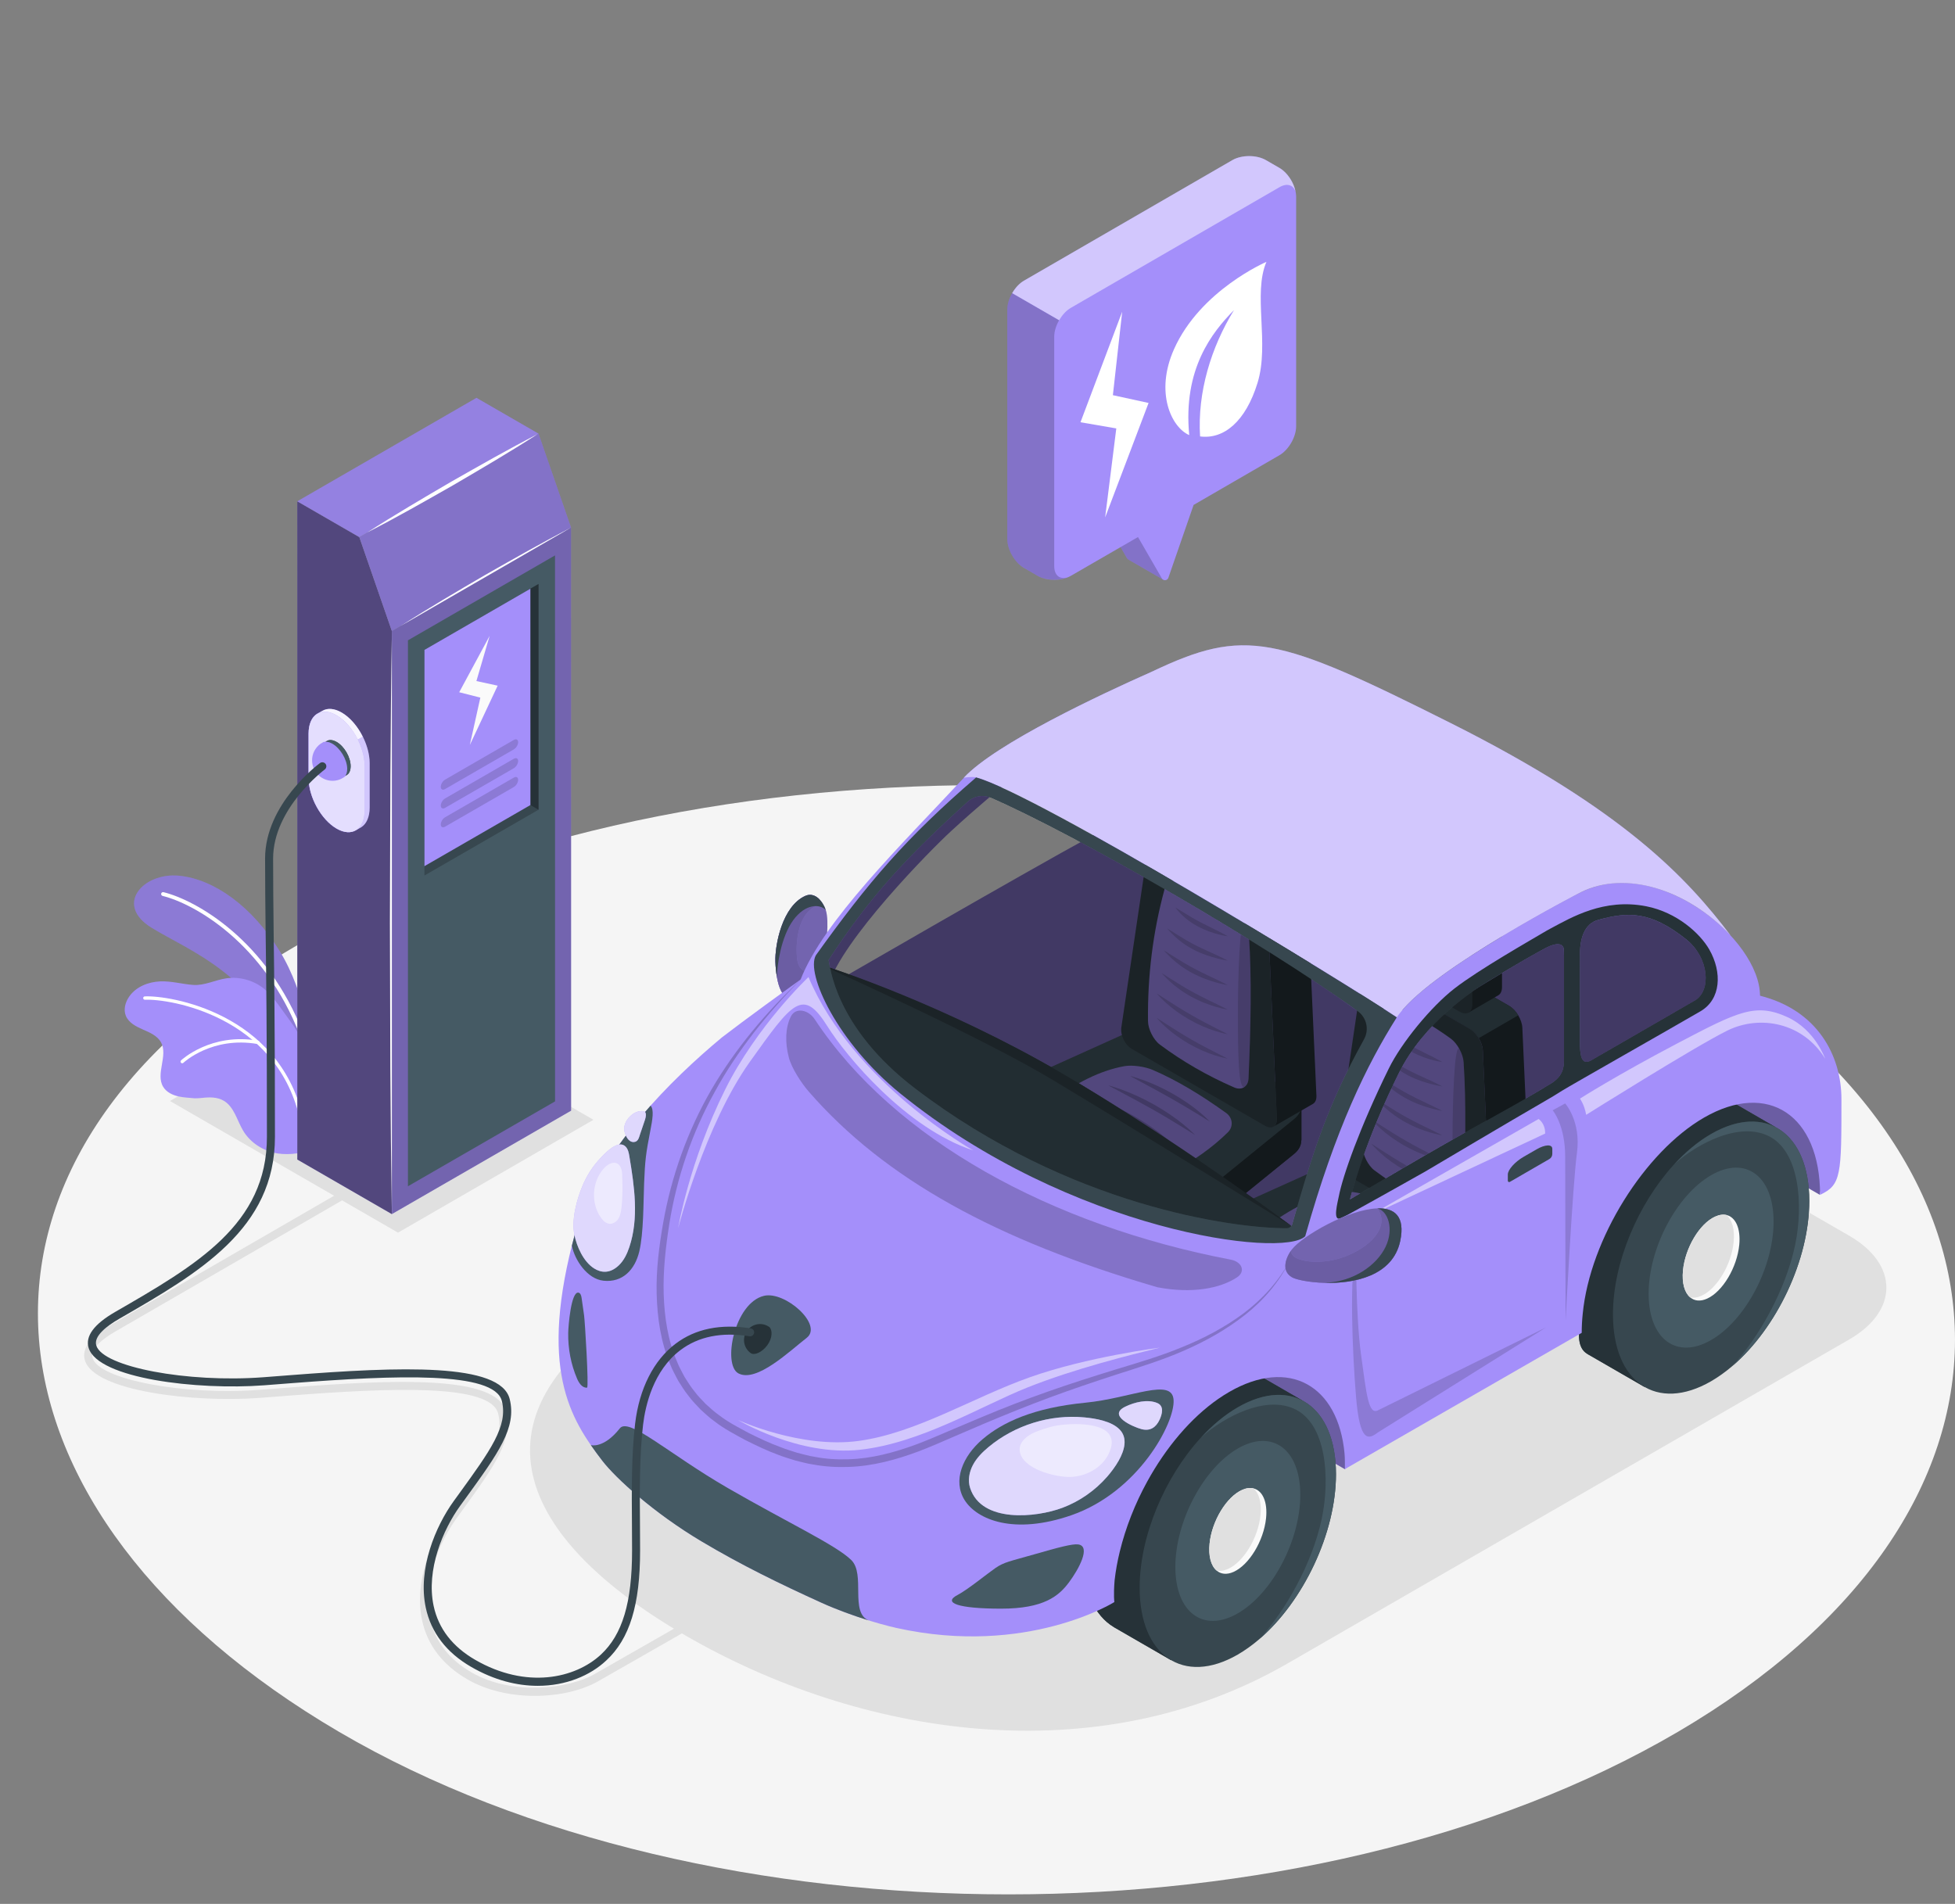 <svg width="192" height="187" viewBox="0 0 192 187" fill="none" xmlns="http://www.w3.org/2000/svg">
<rect x="0" y="0" width="192" height="187" fill="#808080" stroke="none"/>
<path d="M164.772 93.067C201.074 114.341 201.074 148.831 164.772 170.108C128.47 191.382 69.615 191.382 33.313 170.108C-2.989 148.835 -7.502 114.341 28.8 93.067C65.102 71.793 128.47 71.793 164.772 93.067Z" fill="#F5F5F5"/>
<path d="M52.509 166.566C50.244 166.566 47.877 166.082 45.912 164.948C43.478 163.542 41.974 161.584 41.45 159.131C40.639 155.331 42.419 151.125 44.191 148.675L44.695 147.978C47.814 143.674 49.535 141.299 48.925 138.842C48.196 135.896 38.497 136.294 28.309 137.081C27.43 137.148 26.513 137.219 25.56 137.294C18.995 137.79 9.272 136.632 8.342 133.628C7.988 132.482 8.862 131.292 10.934 130.095C18.932 125.476 33.33 117.143 33.33 117.143L33.724 117.824C33.724 117.824 19.326 126.157 11.328 130.776C10.15 131.458 8.807 132.462 9.095 133.395C9.744 135.498 18.026 137.07 25.501 136.506C26.454 136.436 27.372 136.365 28.25 136.294C38.883 135.471 48.799 135.057 49.693 138.649C50.39 141.465 48.594 143.942 45.337 148.435L44.833 149.132C43.156 151.448 41.47 155.413 42.226 158.962C42.703 161.191 44.077 162.971 46.31 164.262C50.327 166.582 55.876 165.861 58.341 164.451C61.877 162.427 76.031 154.346 76.031 154.346L76.421 155.031C76.421 155.031 62.267 163.112 58.731 165.137C57.179 166.027 54.903 166.566 52.509 166.566Z" fill="#E0E0E0"/>
<path d="M39.087 121.069L16.691 108.137L35.886 97.055L58.282 109.984L39.087 121.069Z" fill="#E0E0E0"/>
<path d="M126.459 163.378L181.628 131.55C186.472 128.754 186.472 124.178 181.628 121.382L155.333 106.2C140.325 97.536 115.77 97.536 100.766 106.2L64.177 127.301C45.341 138.174 50.075 150.646 67.272 160.609C84.47 170.569 107.622 174.251 126.459 163.378Z" fill="#E0E0E0"/>
<path d="M30.645 103.18C30.645 103.18 30.105 97.679 27.443 93.371C24.777 89.066 21.063 86.345 17.566 86.01C14.069 85.679 11.186 88.858 14.9 91.13C18.613 93.402 25.238 95.765 28.171 104.094L30.645 103.18Z" fill="#A48FFA"/>
<g opacity="0.15">
<path d="M30.645 103.18C30.645 103.18 30.105 97.679 27.443 93.371C24.777 89.066 21.063 86.345 17.566 86.01C14.069 85.679 11.186 88.858 14.9 91.13C18.613 93.402 25.238 95.765 28.171 104.094L30.645 103.18Z" fill="black"/>
</g>
<path d="M29.64 101.743C29.652 101.739 29.664 101.739 29.676 101.731C29.774 101.695 29.822 101.585 29.782 101.49C26.23 92.326 19.252 88.416 16.058 87.628C15.959 87.605 15.857 87.664 15.829 87.766C15.806 87.868 15.865 87.967 15.967 87.995C19.094 88.766 25.935 92.61 29.432 101.632C29.467 101.711 29.554 101.758 29.64 101.743Z" fill="white"/>
<path d="M12.362 99.778C12.641 100.459 13.37 100.829 14.047 101.124C14.721 101.416 15.461 101.735 15.816 102.381C16.528 103.688 15.256 105.468 16.024 106.744C16.347 107.28 16.965 107.571 17.576 107.697C18.084 107.807 18.604 107.819 19.12 107.874C19.368 107.874 19.616 107.863 19.856 107.835C20.569 107.752 21.341 107.737 21.983 108.119C22.991 108.721 23.27 110.021 23.869 111.037C24.582 112.25 25.881 113.065 27.26 113.289C28.418 113.474 30.162 113.258 30.477 112.754C30.713 112.368 30.068 111.175 30.064 110.722C30.056 109.56 29.942 108.402 29.717 107.264C29.607 106.709 29.52 106.26 29.536 105.693C29.556 105.098 29.571 104.507 29.583 103.913C29.595 103.271 29.761 102.771 29.544 102.117C29.339 101.495 28.961 100.935 28.587 100.404C28.213 99.876 27.835 99.356 27.453 98.836C27 98.226 26.535 97.612 25.948 97.127C24.928 96.288 23.55 95.902 22.239 96.088C21.156 96.241 20.084 96.82 18.97 96.737C17.887 96.659 16.835 96.344 15.729 96.391C14.571 96.442 13.378 96.899 12.693 97.875C12.303 98.431 12.106 99.159 12.362 99.778Z" fill="#A48FFA"/>
<path d="M29.594 109.851C29.598 109.851 29.602 109.851 29.606 109.847C29.696 109.828 29.751 109.737 29.728 109.646C27.302 99.486 16.712 97.749 14.219 97.864C14.129 97.867 14.058 97.946 14.062 98.037C14.066 98.127 14.144 98.198 14.235 98.194C16.673 98.084 27.034 99.781 29.405 109.721C29.428 109.808 29.507 109.863 29.594 109.851Z" fill="white"/>
<path d="M17.917 104.433C17.949 104.429 17.98 104.413 18.008 104.389C18.035 104.362 20.816 101.763 25.297 102.542C25.388 102.558 25.474 102.499 25.49 102.408C25.506 102.318 25.447 102.231 25.356 102.215C20.705 101.408 17.811 104.121 17.783 104.149C17.716 104.212 17.716 104.318 17.779 104.385C17.811 104.421 17.866 104.44 17.917 104.433Z" fill="white"/>
<path d="M38.489 61.99L35.287 52.755L29.195 49.238L29.199 56.626V113.887L38.489 119.25V61.99Z" fill="#A48FFA"/>
<g opacity="0.5">
<path d="M38.489 61.99L35.287 52.755L29.195 49.238L29.199 56.626V113.887L38.489 119.25V61.99Z" fill="black"/>
</g>
<path d="M52.888 42.587L56.086 51.822L38.49 61.982L35.293 52.747L52.888 42.587Z" fill="#A48FFA"/>
<path opacity="0.2" d="M52.888 42.587L56.086 51.822L38.49 61.982L35.293 52.747L52.888 42.587Z" fill="black"/>
<path d="M52.887 42.592L46.794 39.075L29.199 49.236L35.291 52.752L52.887 42.592Z" fill="#A48FFA"/>
<path opacity="0.1" d="M52.887 42.592L46.794 39.075L29.199 49.236L35.291 52.752L52.887 42.592Z" fill="black"/>
<path d="M38.489 61.984C38.572 66.757 38.607 71.526 38.639 76.299L38.686 90.615L38.639 104.93L38.583 112.085L38.485 119.241L38.391 112.085L38.335 104.93L38.292 90.615L38.339 76.299C38.371 71.526 38.406 66.757 38.489 61.984Z" fill="white"/>
<path d="M56.085 51.823C54.734 52.697 53.36 53.532 51.982 54.367C50.607 55.198 49.213 56.002 47.827 56.821C46.425 57.612 45.035 58.416 43.629 59.191L41.514 60.349C40.801 60.723 40.096 61.109 39.376 61.472C40.049 61.031 40.734 60.613 41.416 60.184L43.475 58.932C44.854 58.101 46.244 57.297 47.63 56.482C49.032 55.691 50.422 54.887 51.828 54.111C53.242 53.328 54.652 52.56 56.085 51.823Z" fill="white"/>
<path d="M52.784 42.647C51.434 43.521 50.059 44.36 48.681 45.191C47.306 46.022 45.912 46.825 44.526 47.644C43.124 48.435 41.734 49.239 40.328 50.015L38.213 51.173C37.501 51.547 36.796 51.933 36.075 52.295C36.748 51.854 37.434 51.436 38.115 51.007L40.175 49.755C41.553 48.924 42.943 48.12 44.329 47.305C45.731 46.514 47.121 45.71 48.527 44.934C49.941 44.151 51.355 43.379 52.784 42.647Z" fill="white"/>
<path d="M38.488 61.983L56.084 51.822L56.088 109.087L38.488 119.243V61.983Z" fill="#A48FFA"/>
<path opacity="0.3" d="M38.488 61.983L56.084 51.822L56.088 109.087L38.488 119.243V61.983Z" fill="black"/>
<path d="M40.063 62.892L54.508 54.551L54.512 108.176L40.063 116.513V62.892Z" fill="#455A64"/>
<path d="M52.885 57.363V79.531L41.684 85.993V63.83L52.085 57.824L52.885 57.363Z" fill="#37474F"/>
<path d="M52.886 57.363L52.086 57.824L52.09 79.07L52.886 79.531V57.363Z" fill="#263238"/>
<path d="M52.09 79.071L41.685 85.073V63.831L52.086 57.825L52.09 79.071Z" fill="#A48FFA"/>
<path d="M48.088 62.45L45.099 67.991L47.174 68.519L46.142 73.17L48.875 67.345L46.788 66.892L48.088 62.45Z" fill="#FAFAFA"/>
<path opacity="0.15" d="M43.714 76.573L50.46 72.678C50.697 72.54 50.886 72.638 50.886 72.894C50.886 73.15 50.697 73.465 50.46 73.603L43.714 77.498C43.478 77.636 43.289 77.537 43.289 77.281C43.289 77.025 43.478 76.71 43.714 76.573Z" fill="black"/>
<path opacity="0.15" d="M43.714 78.422L50.46 74.527C50.697 74.389 50.886 74.488 50.886 74.744C50.886 75 50.697 75.315 50.46 75.453L43.714 79.344C43.478 79.481 43.289 79.383 43.289 79.127C43.289 78.875 43.478 78.556 43.714 78.422Z" fill="black"/>
<path opacity="0.15" d="M43.714 80.271L50.46 76.376C50.697 76.238 50.886 76.337 50.886 76.593C50.886 76.849 50.697 77.163 50.46 77.301L43.714 81.192C43.478 81.33 43.289 81.232 43.289 80.976C43.289 80.724 43.478 80.405 43.714 80.271Z" fill="black"/>
<path d="M30.302 72.056C30.302 71.06 30.653 70.367 31.212 70.068C31.287 70.028 31.586 69.855 31.665 69.812C32.157 69.524 32.819 69.56 33.547 69.981C35.068 70.859 36.3 73.088 36.3 74.959V79.307C36.3 80.248 35.989 80.917 35.485 81.24C35.383 81.303 35.008 81.512 34.926 81.559C34.434 81.835 33.78 81.799 33.055 81.382C31.535 80.504 30.302 78.275 30.302 76.404V72.056Z" fill="#A48FFA"/>
<path d="M33.059 70.259C31.539 69.381 30.306 70.189 30.306 72.059V76.407C30.306 78.277 31.539 80.506 33.059 81.385C34.579 82.263 35.812 81.456 35.812 79.585V75.237C35.812 73.367 34.579 71.138 33.059 70.259Z" fill="#A48FFA"/>
<path opacity="0.7" d="M33.059 70.259C31.539 69.381 30.306 70.189 30.306 72.059V76.407C30.306 78.277 31.539 80.506 33.059 81.385C34.579 82.263 35.812 81.456 35.812 79.585V75.237C35.812 73.367 34.579 71.138 33.059 70.259Z" fill="white"/>
<path opacity="0.5" d="M34.973 81.536C35.102 81.462 35.402 81.3 35.489 81.241C35.992 80.918 36.304 80.249 36.304 79.307V74.956C36.304 74.109 36.048 73.187 35.634 72.353L35.142 72.632C35.563 73.467 35.811 74.385 35.811 75.231V79.579C35.811 80.54 35.489 81.217 34.973 81.536Z" fill="white"/>
<path opacity="0.9" d="M31.302 70.02C31.779 69.812 32.389 69.871 33.055 70.257C33.89 70.737 34.634 71.623 35.138 72.635L35.63 72.356C35.13 71.347 34.382 70.461 33.551 69.981C32.823 69.56 32.157 69.532 31.665 69.816C31.61 69.847 31.421 69.953 31.302 70.02Z" fill="white"/>
<path d="M33.059 72.872C32.299 72.435 31.68 72.789 31.68 73.667C31.68 74.545 32.295 75.613 33.059 76.054C33.819 76.491 34.437 76.136 34.437 75.258C34.433 74.376 33.819 73.309 33.059 72.872Z" fill="#37474F"/>
<path d="M32.011 73.48C32.011 73.137 32.11 72.873 32.271 72.708C32.495 72.657 32.767 72.704 33.059 72.873C33.819 73.311 34.437 74.382 34.437 75.26C34.437 75.606 34.339 75.866 34.177 76.032C33.953 76.083 33.681 76.036 33.389 75.866C32.626 75.425 32.011 74.358 32.011 73.48Z" fill="#455A64"/>
<path d="M81.035 93.224L80.681 94.701C79.866 96.229 78.062 98.158 77.416 97.997C76.837 97.855 76.483 97.012 76.302 95.973V95.961C76.215 95.484 76.168 94.969 76.152 94.457C76.097 92.822 76.826 89.006 79.094 87.994C79.61 87.766 80.079 87.947 80.441 88.297C80.744 88.593 80.976 88.998 81.098 89.38C81.477 90.522 81.087 93.165 81.035 93.224Z" fill="#A48FFA"/>
<path opacity="0.3" d="M81.035 93.224C80.917 93.834 80.681 94.701 80.681 94.701C79.866 96.229 78.062 98.158 77.416 97.997C76.837 97.855 76.483 97.012 76.302 95.973V95.961C76.215 95.484 76.168 94.969 76.152 94.457C76.097 92.822 76.826 89.006 79.094 87.994C79.61 87.766 80.079 87.947 80.441 88.297C80.744 88.593 80.976 88.998 81.098 89.38C81.477 90.522 81.087 93.165 81.035 93.224Z" fill="black"/>
<path d="M80.681 94.701C79.866 96.229 78.062 98.158 77.416 97.997C76.837 97.855 76.483 97.012 76.302 95.973V95.961C76.215 95.484 76.168 94.969 76.152 94.457C76.097 92.822 76.826 89.006 79.094 87.994C79.61 87.766 80.079 87.947 80.441 88.297L80.13 89.002C78.543 89.68 78.113 92.129 78.263 93.996C78.405 95.855 79.771 95.662 80.681 94.701Z" fill="#A48FFA"/>
<path opacity="0.35" d="M80.681 94.701C79.866 96.229 78.062 98.158 77.416 97.997C76.837 97.855 76.483 97.012 76.302 95.973V95.961C76.215 95.484 76.168 94.969 76.152 94.457C76.097 92.822 76.826 89.006 79.094 87.994C79.61 87.766 80.079 87.947 80.441 88.297L80.13 89.002C78.543 89.68 78.113 92.129 78.263 93.996C78.405 95.855 79.771 95.662 80.681 94.701Z" fill="black"/>
<path d="M81.095 89.377C80.52 88.77 79.098 88.739 77.897 90.385C76.696 92.035 76.306 94.863 76.302 95.957C76.215 95.481 76.168 94.965 76.152 94.453C76.097 92.819 76.822 89.003 79.094 87.991C80.039 87.569 80.823 88.538 81.095 89.377Z" fill="#37474F"/>
<path d="M156.101 88.564L133.5 76.1C132.642 75.482 131.598 74.99 130.346 74.659C131.322 69.118 123.257 62.703 115.763 64.837C115.763 64.837 98.841 71.906 94.658 76.396C88.42 83.091 80.867 90.459 78.622 96.22C78.213 97.264 116.314 135.184 116.314 135.184L132.09 144.293L172.854 97.799C169.629 91.313 165.45 86.213 156.101 88.564ZM115.747 67.22C118.878 66.385 121.079 66.361 124.057 69.114C126.065 70.977 126.723 76.526 124.962 77.447C119.705 80.204 115.53 82.389 112.262 84.103L112.242 84.114C112.219 84.126 112.175 84.15 112.108 84.185L112.092 84.193C110.958 84.788 111.1 83.539 111.289 82.464C111.77 79.743 112.786 74.029 113.353 70.811C113.589 69.11 114.321 67.598 115.747 67.22ZM81.312 96.874C82.663 92.321 91.398 83.472 93.379 81.653C98.337 77.097 102.436 74.052 103.779 73.316C107.13 71.481 108.867 70.591 110.037 70.016C111.494 69.299 111.911 69.642 111.876 70.059C111.856 70.264 111.829 70.516 111.773 70.811L110.182 79.326C109.919 80.562 109.58 80.822 107.52 81.945C99.908 86.095 81.363 96.854 81.312 96.874Z" fill="#A48FFA"/>
<path opacity="0.2" d="M156.101 88.564L133.5 76.1C132.642 75.482 131.598 74.99 130.346 74.659C131.323 69.118 123.257 62.703 115.763 64.837C115.763 64.837 100.046 71.867 95.864 76.356C89.626 83.051 81.651 91.112 79.406 96.874C78.997 97.918 116.31 135.184 116.31 135.184L132.087 144.293L172.85 97.799C169.629 91.313 165.451 86.213 156.101 88.564ZM115.747 67.22C118.878 66.385 121.08 66.361 124.057 69.114C126.065 70.977 126.723 76.526 124.963 77.447C119.705 80.204 115.531 82.389 112.262 84.103L112.242 84.114C112.219 84.126 112.175 84.15 112.108 84.185L112.093 84.193C110.959 84.788 111.1 83.539 111.289 82.464C111.77 79.743 112.786 74.029 113.353 70.811C113.589 69.11 114.322 67.598 115.747 67.22ZM81.312 96.874C82.663 92.321 91.398 83.472 93.379 81.653C98.337 77.097 102.436 74.052 103.779 73.316C107.131 71.481 108.867 70.591 110.037 70.016C111.494 69.299 111.912 69.642 111.876 70.059C111.856 70.264 111.829 70.516 111.774 70.811L110.183 79.326C109.919 80.562 109.58 80.822 107.521 81.945C99.908 86.095 81.363 96.854 81.312 96.874Z" fill="black"/>
<path d="M127.809 108.609L123.194 108.518L116.168 104.493C115.022 103.836 113.116 103.745 111.915 104.288L103.401 108.128L97.564 108.014V111.42H97.568C97.568 111.802 97.84 112.196 98.391 112.515L113.679 121.341C114.821 122.002 116.582 121.86 117.606 121.029L127.1 113.323C127.577 112.937 127.797 112.472 127.797 112.015C127.801 112.015 127.809 112.007 127.809 112.007V108.609Z" fill="#37474F"/>
<path d="M98.387 109.111L113.675 117.936C114.817 118.598 116.577 118.456 117.601 117.625L127.096 109.918C128.12 109.087 128.025 107.878 126.879 107.221L116.167 101.085C115.021 100.427 113.115 100.337 111.91 100.88L98.497 106.933C97.292 107.477 97.245 108.453 98.387 109.111Z" fill="#455A64"/>
<path d="M127.812 108.613V112.016C127.812 112.016 127.804 112.024 127.796 112.024C127.796 112.477 127.576 112.941 127.099 113.331L117.604 121.038C117.108 121.444 116.439 121.68 115.75 121.747V118.34C116.439 118.277 117.108 118.033 117.604 117.632L127.099 109.921C127.576 109.531 127.812 109.066 127.812 108.613Z" fill="#263238"/>
<path d="M129.285 107.605C129.305 108.003 129.175 108.278 128.958 108.412L125.064 110.661V110.657C125.288 110.539 125.418 110.255 125.398 109.85L124.552 90.829C124.516 90.033 123.929 89.072 123.244 88.674L114.068 83.378C113.714 83.173 113.371 83.157 113.103 83.303V83.299L116.967 81.07V81.074C117.238 80.92 117.589 80.924 117.955 81.137L127.123 86.434C127.812 86.831 128.395 87.792 128.431 88.588L129.285 107.605Z" fill="#263238"/>
<path d="M114.076 83.376L123.248 88.673C123.933 89.071 124.52 90.032 124.555 90.823L125.398 109.849C125.434 110.64 124.906 110.959 124.221 110.565L111.162 103.028C110.477 102.63 110.012 101.673 110.13 100.889L112.623 84.078C112.737 83.294 113.387 82.983 114.076 83.376Z" fill="#37474F"/>
<path d="M128.037 87.363L124.154 89.608C123.913 89.214 123.594 88.875 123.248 88.674L114.072 83.378C113.718 83.173 113.375 83.157 113.107 83.303V83.299L116.97 81.07V81.074C117.242 80.92 117.593 80.924 117.959 81.137L127.127 86.434C127.473 86.63 127.796 86.973 128.037 87.363Z" fill="#455A64"/>
<path d="M126.434 84.597C126.434 83.466 126.434 81.765 126.434 79.863C126.434 76.456 124.261 72.439 121.579 70.888C120.346 70.179 119.228 70.116 118.373 70.581L118.369 70.573L115.408 72.294L116.719 74.806V78.985C116.719 79.776 117.274 80.741 117.963 81.139L120.921 82.844L123.146 87.101L126.072 85.4H126.076C126.297 85.266 126.434 84.99 126.434 84.597Z" fill="#263238"/>
<path d="M121.574 77.63L125.382 75.433C124.492 73.491 123.118 71.778 121.574 70.888C120.341 70.179 119.223 70.116 118.368 70.581L118.364 70.573L115.403 72.294L116.714 74.806V75.629L121.574 77.63Z" fill="#455A64"/>
<path d="M123.52 86.292C123.52 85.162 123.52 83.46 123.52 81.558C123.52 78.152 121.346 74.135 118.664 72.583C115.982 71.036 113.808 72.54 113.808 75.951V80.684C113.808 81.476 114.364 82.441 115.053 82.838L122.283 87.013C122.961 87.406 123.52 87.088 123.52 86.292Z" fill="#37474F"/>
<path d="M114.351 87.41C113.233 91.537 112.693 95.826 112.745 100.288C112.752 101.079 113.28 102.131 113.914 102.603C116.112 104.238 118.542 105.648 121.223 106.813C121.952 107.128 122.582 106.719 122.617 105.927C122.846 100.772 122.929 95.964 122.661 91.963C122.61 91.171 122.05 90.127 121.408 89.659C119.664 88.387 117.884 87.375 116.072 86.575C115.348 86.256 114.56 86.642 114.351 87.41Z" fill="#A48FFA"/>
<path opacity="0.15" d="M122.516 106.36C122.571 106.23 122.611 106.089 122.615 105.923C122.843 100.768 122.926 95.96 122.658 91.959C122.63 91.565 122.481 91.112 122.256 90.694C121.748 89.974 121.571 96.062 121.575 99.776C121.579 103.438 121.626 107.16 122.233 106.734C122.256 106.715 122.28 106.695 122.304 106.675C122.367 106.604 122.437 106.498 122.516 106.36Z" fill="black"/>
<g opacity="0.15">
<path d="M113.596 99.971C113.596 99.971 113.706 100.038 113.891 100.16C114.076 100.286 114.344 100.451 114.659 100.66C115.293 101.073 116.14 101.605 117.006 102.101C117.873 102.601 118.763 103.062 119.436 103.401C119.775 103.57 120.054 103.72 120.255 103.814C120.456 103.913 120.566 103.976 120.566 103.976C120.566 103.976 120.44 103.952 120.224 103.905C120.007 103.85 119.696 103.779 119.334 103.661C118.967 103.547 118.55 103.389 118.109 103.196C117.892 103.094 117.664 102.999 117.439 102.881C117.215 102.767 116.99 102.645 116.766 102.523C116.325 102.263 115.892 101.987 115.506 101.703C115.12 101.42 114.769 101.14 114.49 100.88C114.202 100.628 113.982 100.392 113.828 100.235C113.679 100.069 113.596 99.971 113.596 99.971Z" fill="black"/>
<path d="M113.596 97.569C113.596 97.569 113.706 97.636 113.891 97.758C114.076 97.884 114.344 98.05 114.659 98.258C115.293 98.672 116.14 99.204 117.006 99.7C117.873 100.2 118.763 100.661 119.436 100.999C119.775 101.169 120.054 101.318 120.255 101.413C120.456 101.511 120.566 101.574 120.566 101.574C120.566 101.574 120.44 101.551 120.224 101.504C120.007 101.448 119.696 101.378 119.334 101.259C118.967 101.145 118.55 100.988 118.109 100.795C117.892 100.692 117.664 100.598 117.439 100.48C117.215 100.365 116.99 100.243 116.766 100.121C116.325 99.861 115.892 99.586 115.506 99.302C115.12 99.019 114.769 98.739 114.49 98.479C114.202 98.227 113.982 97.991 113.828 97.833C113.679 97.664 113.596 97.569 113.596 97.569Z" fill="black"/>
<path d="M114.091 95.58C114.091 95.58 114.194 95.639 114.367 95.749C114.536 95.868 114.788 96.013 115.08 96.206C115.666 96.584 116.446 97.069 117.257 97.502C118.065 97.939 118.896 98.337 119.526 98.64C119.841 98.794 120.101 98.924 120.286 99.014C120.471 99.105 120.573 99.164 120.573 99.164C120.573 99.164 120.455 99.144 120.254 99.101C120.054 99.053 119.766 98.994 119.427 98.892C119.089 98.797 118.699 98.664 118.285 98.502C118.081 98.415 117.868 98.337 117.659 98.23C117.45 98.132 117.238 98.026 117.029 97.915C116.824 97.797 116.62 97.683 116.423 97.557C116.222 97.439 116.037 97.301 115.856 97.179C115.497 96.919 115.174 96.659 114.914 96.419C114.65 96.183 114.45 95.966 114.308 95.816C114.166 95.671 114.091 95.58 114.091 95.58Z" fill="black"/>
<path d="M114.293 93.334C114.293 93.334 114.391 93.389 114.56 93.499C114.726 93.614 114.97 93.755 115.249 93.936C115.817 94.299 116.573 94.763 117.356 95.173C118.14 95.587 118.951 95.957 119.558 96.248C119.861 96.398 120.117 96.524 120.294 96.611C120.471 96.701 120.57 96.756 120.57 96.756C120.57 96.756 120.456 96.74 120.263 96.697C120.07 96.654 119.79 96.599 119.463 96.504C119.136 96.414 118.754 96.296 118.357 96.142C118.16 96.063 117.951 95.988 117.746 95.89C117.541 95.799 117.337 95.697 117.132 95.594C116.931 95.484 116.73 95.374 116.541 95.252C116.344 95.138 116.167 95.008 115.99 94.886C115.643 94.634 115.332 94.382 115.084 94.149C114.832 93.921 114.639 93.708 114.501 93.566C114.363 93.421 114.293 93.334 114.293 93.334Z" fill="black"/>
<path d="M114.635 91.194C114.635 91.194 114.726 91.249 114.887 91.348C115.045 91.446 115.269 91.588 115.537 91.757C116.073 92.096 116.782 92.533 117.526 92.9C118.266 93.274 119.042 93.6 119.617 93.872C120.196 94.14 120.57 94.349 120.57 94.349C120.57 94.349 120.145 94.29 119.523 94.128C118.904 93.971 118.085 93.711 117.309 93.321C117.12 93.219 116.927 93.116 116.746 93.006C116.561 92.903 116.392 92.778 116.222 92.663C115.892 92.431 115.604 92.187 115.368 91.966C114.899 91.533 114.635 91.194 114.635 91.194Z" fill="black"/>
<path d="M115.43 89.136C115.43 89.136 115.761 89.325 116.226 89.616C116.695 89.908 117.313 90.282 117.955 90.612C118.597 90.947 119.254 91.258 119.751 91.51C120.247 91.758 120.57 91.951 120.57 91.951C120.57 91.951 120.196 91.912 119.652 91.77C119.109 91.632 118.4 91.384 117.73 91.042C117.565 90.951 117.399 90.861 117.242 90.762C117.08 90.668 116.935 90.561 116.789 90.459C116.502 90.254 116.253 90.034 116.053 89.841C115.651 89.439 115.43 89.136 115.43 89.136Z" fill="black"/>
</g>
<path d="M110.438 104.715C108.027 105.148 105.641 106.377 103.274 108.153C102.64 108.629 102.644 109.448 103.278 109.921C105.925 111.902 108.996 113.658 112.485 115.206C113.21 115.529 114.388 115.505 115.092 115.135C117.176 114.044 119.027 112.752 120.594 111.209C121.157 110.653 121.063 109.775 120.421 109.314C117.991 107.57 115.581 106.101 113.198 105.081C112.466 104.766 111.217 104.577 110.438 104.715Z" fill="#A48FFA"/>
<g opacity="0.2">
<path d="M104.562 109.043C104.562 109.043 104.711 109.082 104.971 109.161C105.227 109.244 105.601 109.358 106.034 109.523C106.909 109.846 108.043 110.358 109.126 110.973C110.209 111.587 111.233 112.3 111.95 112.891C112.67 113.481 113.103 113.93 113.103 113.93C113.103 113.93 112.58 113.603 111.788 113.115C111.004 112.627 109.957 111.993 108.886 111.39C107.818 110.784 106.735 110.209 105.92 109.775C105.511 109.559 105.172 109.374 104.932 109.248C104.699 109.122 104.562 109.043 104.562 109.043Z" fill="black"/>
<path d="M106.861 107.72C106.861 107.72 107.011 107.759 107.271 107.838C107.527 107.921 107.901 108.035 108.334 108.2C109.208 108.523 110.343 109.035 111.426 109.649C112.508 110.264 113.532 110.977 114.249 111.567C114.97 112.158 115.403 112.607 115.403 112.607C115.403 112.607 114.879 112.28 114.088 111.792C113.304 111.303 112.256 110.669 111.185 110.067C110.118 109.46 109.035 108.885 108.22 108.452C107.81 108.236 107.472 108.051 107.231 107.925C106.995 107.798 106.861 107.72 106.861 107.72Z" fill="black"/>
<path d="M108.834 106.595C108.834 106.595 108.983 106.634 109.243 106.713C109.499 106.796 109.873 106.91 110.307 107.075C111.181 107.398 112.315 107.91 113.398 108.524C114.481 109.139 115.505 109.852 116.222 110.442C116.942 111.033 117.375 111.482 117.375 111.482C117.375 111.482 116.852 111.155 116.06 110.667C115.276 110.178 114.229 109.544 113.158 108.942C112.09 108.335 111.008 107.76 110.192 107.327C109.783 107.111 109.444 106.926 109.204 106.8C108.968 106.673 108.834 106.595 108.834 106.595Z" fill="black"/>
<path d="M110.989 105.676C110.989 105.676 111.127 105.711 111.367 105.782C111.603 105.857 111.946 105.959 112.348 106.109C113.151 106.4 114.195 106.869 115.187 107.432C116.179 107.995 117.121 108.653 117.774 109.2C118.432 109.748 118.826 110.161 118.826 110.161C118.826 110.161 118.7 110.09 118.491 109.96C118.278 109.831 117.979 109.645 117.617 109.425C116.896 108.98 115.931 108.401 114.951 107.85C113.974 107.294 112.982 106.763 112.233 106.361C111.859 106.156 111.548 105.987 111.332 105.869C111.111 105.751 110.989 105.676 110.989 105.676Z" fill="black"/>
</g>
<path d="M148.887 120.965L144.271 120.874L137.246 116.85C136.1 116.192 134.194 116.101 132.992 116.645L124.478 120.485L118.642 120.37V123.777H118.646C118.646 124.159 118.918 124.553 119.469 124.872L134.757 133.697C135.899 134.359 137.659 134.217 138.683 133.386L148.178 125.679C148.654 125.293 148.875 124.828 148.875 124.371C148.879 124.371 148.887 124.364 148.887 124.364V120.965Z" fill="#37474F"/>
<path d="M119.468 121.471L134.756 130.297C135.898 130.958 137.659 130.816 138.683 129.986L148.178 122.279C149.201 121.448 149.107 120.239 147.961 119.581L137.249 113.445C136.103 112.788 134.197 112.697 132.992 113.241L119.579 119.293C118.374 119.833 118.322 120.81 119.468 121.471Z" fill="#455A64"/>
<path d="M148.89 120.971V124.373C148.89 124.373 148.883 124.381 148.875 124.381C148.875 124.834 148.654 125.299 148.178 125.689L138.683 133.396C138.187 133.801 137.517 134.037 136.828 134.104V130.698C137.517 130.635 138.187 130.391 138.683 129.989L148.178 122.278C148.654 121.888 148.89 121.424 148.89 120.971Z" fill="#263238"/>
<path d="M150.363 119.961C150.382 120.359 150.252 120.635 150.036 120.769L146.141 123.017V123.014C146.365 122.895 146.495 122.612 146.476 122.206L145.629 103.185C145.598 102.389 145.007 101.429 144.322 101.031L135.146 95.734C134.791 95.529 134.449 95.513 134.181 95.659V95.655L138.044 93.426V93.43C138.316 93.277 138.666 93.281 139.033 93.493L148.201 98.79C148.89 99.188 149.473 100.149 149.508 100.944L150.363 119.961Z" fill="#263238"/>
<path d="M135.154 95.735L144.325 101.031C145.011 101.429 145.597 102.39 145.633 103.182L146.476 122.207C146.511 122.998 145.983 123.317 145.298 122.924L132.239 115.386C131.554 114.988 131.089 114.031 131.208 113.248L133.7 96.436C133.815 95.652 134.468 95.337 135.154 95.735Z" fill="#37474F"/>
<path d="M149.114 99.719L145.231 101.964C144.991 101.57 144.672 101.232 144.325 101.031L135.149 95.734C134.795 95.529 134.452 95.513 134.185 95.659V95.655L138.048 93.426V93.43C138.32 93.277 138.67 93.281 139.036 93.493L148.204 98.79C148.555 98.987 148.874 99.326 149.114 99.719Z" fill="#455A64"/>
<path d="M147.511 96.953C147.511 95.823 147.511 94.121 147.511 92.219C147.511 88.813 145.337 84.796 142.656 83.244C141.423 82.535 140.304 82.472 139.446 82.937L139.442 82.929L136.481 84.65L137.792 87.163V91.341C137.792 92.133 138.347 93.097 139.036 93.495L141.994 95.201L144.219 99.458L147.145 97.756H147.149C147.373 97.626 147.511 97.347 147.511 96.953Z" fill="#263238"/>
<path d="M142.652 89.986L146.46 87.789C145.57 85.847 144.196 84.134 142.652 83.244C141.419 82.535 140.301 82.472 139.442 82.937L139.438 82.929L136.477 84.65L137.788 87.163V87.986L142.652 89.986Z" fill="#455A64"/>
<path d="M144.597 98.652C144.597 97.522 144.597 95.821 144.597 93.919C144.597 90.512 142.423 86.495 139.742 84.944C137.06 83.396 134.886 84.9 134.886 88.311V93.044C134.886 93.836 135.441 94.801 136.13 95.199L143.361 99.373C144.042 99.763 144.597 99.444 144.597 98.652Z" fill="#37474F"/>
<path d="M135.43 99.766C134.315 103.893 133.772 108.182 133.823 112.644C133.831 113.435 134.359 114.487 134.993 114.959C137.19 116.594 139.62 118.004 142.302 119.169C143.03 119.484 143.66 119.075 143.696 118.283C143.924 113.128 144.007 108.32 143.739 104.319C143.688 103.527 143.129 102.483 142.487 102.015C140.742 100.743 138.962 99.731 137.151 98.931C136.43 98.612 135.638 99.002 135.43 99.766Z" fill="#A48FFA"/>
<path opacity="0.15" d="M143.594 118.717C143.649 118.587 143.688 118.445 143.692 118.28C143.921 113.125 144.003 108.316 143.735 104.315C143.708 103.921 143.558 103.468 143.334 103.051C142.826 102.33 142.649 108.419 142.652 112.132C142.656 115.795 142.704 119.516 143.31 119.091C143.334 119.071 143.357 119.051 143.381 119.032C143.444 118.965 143.515 118.855 143.594 118.717Z" fill="black"/>
<g opacity="0.15">
<path d="M134.672 112.326C134.672 112.326 134.783 112.393 134.968 112.515C135.153 112.641 135.421 112.807 135.736 113.015C136.37 113.429 137.216 113.96 138.083 114.457C138.949 114.957 139.839 115.418 140.513 115.756C140.851 115.926 141.131 116.075 141.332 116.17C141.533 116.268 141.643 116.331 141.643 116.331C141.643 116.331 141.517 116.308 141.3 116.26C141.084 116.205 140.773 116.134 140.41 116.016C140.044 115.902 139.627 115.744 139.186 115.552C138.969 115.449 138.741 115.355 138.516 115.236C138.292 115.122 138.067 115 137.843 114.878C137.402 114.618 136.968 114.342 136.582 114.059C136.197 113.775 135.846 113.496 135.566 113.236C135.279 112.984 135.058 112.748 134.905 112.59C134.755 112.425 134.672 112.326 134.672 112.326Z" fill="black"/>
<path d="M134.672 109.925C134.672 109.925 134.783 109.992 134.968 110.114C135.153 110.24 135.421 110.405 135.736 110.614C136.37 111.027 137.216 111.559 138.083 112.055C138.949 112.555 139.839 113.016 140.513 113.355C140.851 113.524 141.131 113.674 141.332 113.768C141.533 113.867 141.643 113.93 141.643 113.93C141.643 113.93 141.517 113.906 141.3 113.859C141.084 113.804 140.773 113.733 140.41 113.615C140.044 113.501 139.627 113.343 139.186 113.15C138.969 113.048 138.741 112.953 138.516 112.835C138.292 112.721 138.067 112.599 137.843 112.477C137.402 112.217 136.968 111.941 136.582 111.658C136.197 111.374 135.846 111.094 135.566 110.835C135.279 110.582 135.058 110.346 134.905 110.189C134.755 110.023 134.672 109.925 134.672 109.925Z" fill="black"/>
<path d="M135.17 107.932C135.17 107.932 135.272 107.991 135.445 108.101C135.615 108.219 135.867 108.365 136.158 108.558C136.745 108.936 137.525 109.42 138.336 109.853C139.143 110.291 139.974 110.688 140.604 110.992C140.919 111.145 141.179 111.275 141.364 111.366C141.549 111.456 141.652 111.515 141.652 111.515C141.652 111.515 141.534 111.496 141.333 111.452C141.132 111.405 140.845 111.346 140.506 111.244C140.167 111.149 139.777 111.015 139.364 110.854C139.159 110.767 138.946 110.688 138.738 110.582C138.525 110.484 138.316 110.377 138.108 110.267C137.903 110.149 137.698 110.035 137.501 109.909C137.3 109.79 137.115 109.653 136.934 109.531C136.576 109.271 136.253 109.011 135.993 108.77C135.729 108.534 135.528 108.318 135.386 108.168C135.248 108.022 135.17 107.932 135.17 107.932Z" fill="black"/>
<path d="M135.369 105.689C135.369 105.689 135.468 105.745 135.637 105.855C135.802 105.969 136.047 106.111 136.326 106.292C136.893 106.654 137.649 107.119 138.433 107.529C139.217 107.942 140.028 108.312 140.634 108.604C140.938 108.753 141.194 108.879 141.371 108.966C141.548 109.057 141.647 109.112 141.647 109.112C141.647 109.112 141.532 109.096 141.339 109.053C141.146 109.009 140.867 108.954 140.54 108.86C140.213 108.769 139.831 108.651 139.433 108.497C139.236 108.419 139.028 108.344 138.823 108.245C138.618 108.155 138.413 108.052 138.209 107.95C138.008 107.84 137.807 107.729 137.618 107.607C137.421 107.493 137.244 107.363 137.066 107.241C136.72 106.989 136.409 106.737 136.161 106.505C135.909 106.276 135.716 106.064 135.578 105.922C135.444 105.78 135.369 105.689 135.369 105.689Z" fill="black"/>
<path d="M135.712 103.55C135.712 103.55 135.803 103.605 135.964 103.703C136.122 103.802 136.346 103.944 136.614 104.113C137.149 104.452 137.858 104.889 138.603 105.255C139.343 105.629 140.119 105.956 140.694 106.228C141.273 106.496 141.647 106.704 141.647 106.704C141.647 106.704 141.221 106.645 140.599 106.484C139.981 106.326 139.162 106.066 138.386 105.676C138.197 105.574 138.004 105.472 137.823 105.361C137.638 105.255 137.468 105.133 137.299 105.019C136.968 104.786 136.681 104.542 136.444 104.322C135.976 103.888 135.712 103.55 135.712 103.55Z" fill="black"/>
<path d="M136.507 101.491C136.507 101.491 136.838 101.68 137.303 101.972C137.771 102.263 138.389 102.637 139.031 102.968C139.673 103.303 140.331 103.614 140.827 103.866C141.323 104.114 141.646 104.307 141.646 104.307C141.646 104.307 141.272 104.268 140.729 104.126C140.185 103.988 139.476 103.74 138.807 103.397C138.641 103.307 138.476 103.216 138.319 103.118C138.157 103.023 138.011 102.917 137.866 102.814C137.578 102.61 137.33 102.389 137.129 102.196C136.728 101.794 136.507 101.491 136.507 101.491Z" fill="black"/>
</g>
<path d="M131.516 117.071C129.106 117.504 126.719 118.733 124.353 120.509C123.718 120.985 123.722 121.804 124.356 122.277C127.003 124.258 130.075 126.014 133.564 127.558C134.288 127.881 135.466 127.857 136.171 127.487C138.254 126.396 140.105 125.104 141.672 123.561C142.236 123.005 142.141 122.127 141.499 121.666C139.069 119.922 136.659 118.453 134.277 117.433C133.548 117.126 132.296 116.933 131.516 117.071Z" fill="#A48FFA"/>
<g opacity="0.2">
<path d="M125.645 121.394C125.645 121.394 125.794 121.433 126.054 121.512C126.31 121.594 126.684 121.709 127.118 121.874C127.992 122.197 129.126 122.709 130.209 123.323C131.292 123.938 132.316 124.65 133.033 125.241C133.753 125.832 134.187 126.281 134.187 126.281C134.187 126.281 133.663 125.954 132.871 125.466C132.088 124.977 131.04 124.343 129.969 123.741C128.902 123.134 127.819 122.559 127.003 122.126C126.594 121.909 126.255 121.724 126.015 121.598C125.779 121.472 125.645 121.394 125.645 121.394Z" fill="black"/>
<path d="M127.941 120.069C127.941 120.069 128.09 120.109 128.35 120.187C128.606 120.27 128.98 120.384 129.414 120.55C130.288 120.873 131.422 121.385 132.505 121.999C133.588 122.613 134.612 123.326 135.329 123.917C136.049 124.508 136.483 124.957 136.483 124.957C136.483 124.957 135.959 124.63 135.167 124.141C134.383 123.653 133.336 123.019 132.265 122.416C131.198 121.81 130.115 121.235 129.299 120.802C128.89 120.585 128.551 120.4 128.311 120.274C128.075 120.148 127.941 120.069 127.941 120.069Z" fill="black"/>
<path d="M129.913 118.948C129.913 118.948 130.063 118.988 130.323 119.066C130.579 119.149 130.953 119.263 131.386 119.429C132.26 119.752 133.394 120.264 134.477 120.878C135.56 121.492 136.584 122.205 137.301 122.796C138.022 123.387 138.455 123.835 138.455 123.835C138.455 123.835 137.931 123.509 137.14 123.02C136.356 122.532 135.308 121.898 134.237 121.295C133.17 120.689 132.087 120.114 131.272 119.681C130.862 119.464 130.524 119.279 130.283 119.153C130.051 119.027 129.913 118.948 129.913 118.948Z" fill="black"/>
<path d="M132.068 118.029C132.068 118.029 132.206 118.065 132.447 118.136C132.683 118.21 133.025 118.313 133.427 118.462C134.23 118.754 135.274 119.223 136.267 119.786C137.259 120.349 138.2 121.007 138.854 121.554C139.512 122.101 139.905 122.515 139.905 122.515C139.905 122.515 139.779 122.444 139.571 122.314C139.358 122.184 139.059 121.999 138.696 121.778C137.976 121.333 137.011 120.754 136.03 120.203C135.054 119.648 134.061 119.116 133.313 118.715C132.939 118.51 132.628 118.34 132.411 118.222C132.191 118.1 132.068 118.029 132.068 118.029Z" fill="black"/>
</g>
<path d="M178.721 117.349L162.945 108.24L171.707 103.18L180.241 108.567L178.721 117.349Z" fill="#A48FFA"/>
<path opacity="0.35" d="M178.721 117.349L162.945 108.24L171.707 103.18L180.241 108.567L178.721 117.349Z" fill="black"/>
<path d="M172.069 115.186L174.334 110.685L168.946 107.566C167.233 106.582 164.949 106.692 162.44 108.141C157.116 111.217 156.002 117.297 155.998 124.004C155.998 127.517 153.981 131.841 155.876 132.967V132.971L155.95 133.014C155.954 133.018 155.958 133.018 155.962 133.022L161.487 136.212L163.878 131.467C168.399 127.997 171.896 121.172 172.069 115.186Z" fill="#37474F"/>
<path d="M172.069 115.186L174.334 110.685L168.946 107.566C167.233 106.582 164.949 106.692 162.44 108.141C157.116 111.217 156.002 117.297 155.998 124.004C155.998 127.517 153.981 131.841 155.876 132.967V132.971L155.95 133.014C155.954 133.018 155.958 133.018 155.962 133.022L161.487 136.212L163.878 131.467C168.399 127.997 171.896 121.172 172.069 115.186Z" fill="#263238"/>
<path d="M177.689 117.953C177.689 123.734 174.479 130.429 170.179 134.131C170.171 134.135 170.167 134.143 170.163 134.147C169.482 134.73 168.773 135.241 168.048 135.663C162.724 138.739 158.404 135.793 158.408 129.086C158.408 124.022 160.873 118.252 164.37 114.409C164.378 114.401 164.39 114.393 164.402 114.377C165.528 113.149 166.757 112.117 168.048 111.372C173.373 108.305 177.689 111.25 177.689 117.953Z" fill="#37474F"/>
<path d="M168.048 115.427C171.435 113.47 174.183 115.51 174.183 119.98C174.183 124.449 171.439 129.66 168.048 131.617C164.661 133.574 161.912 131.534 161.912 127.064C161.912 122.595 164.661 117.384 168.048 115.427Z" fill="#455A64"/>
<path d="M170.813 122.264C170.596 124.489 169.183 126.856 167.659 127.549C166.989 127.852 166.41 127.782 165.989 127.423C165.449 126.966 165.166 126.029 165.288 124.781C165.504 122.556 166.914 120.189 168.442 119.496C168.856 119.307 169.238 119.259 169.565 119.338C169.565 119.338 169.569 119.334 169.569 119.338C170.447 119.551 170.967 120.646 170.813 122.264Z" fill="#FAFAFA"/>
<path d="M170.262 121.981C170.045 124.206 168.632 126.573 167.107 127.266C166.694 127.451 166.316 127.502 165.985 127.423C165.446 126.966 165.162 126.029 165.284 124.781C165.501 122.556 166.911 120.189 168.439 119.496C168.852 119.307 169.234 119.259 169.561 119.338C169.561 119.338 169.565 119.334 169.565 119.338C170.1 119.799 170.384 120.736 170.262 121.981Z" fill="#E0E0E0"/>
<path d="M177.689 117.954C177.689 123.736 174.48 130.43 170.179 134.132C172.723 131.364 175.362 126.725 176.295 122.302C177.11 118.435 176.803 112.886 173.487 111.484C170.195 110.09 165.788 113.036 164.406 114.383C165.532 113.154 166.761 112.122 168.053 111.378C173.373 108.306 177.689 111.252 177.689 117.954Z" fill="#455A64"/>
<path d="M148.547 111.792C148.473 111.835 148.413 111.871 148.35 111.906C148.425 111.859 148.614 111.752 148.547 111.792Z" fill="#A48FFA"/>
<path d="M147.208 112.569V112.565C147.2 112.569 147.2 112.569 147.196 112.573C147.196 112.573 147.2 112.569 147.208 112.569ZM172.849 97.797C172.849 92.256 162.771 83.942 155.253 87.636C155.253 87.636 140.855 95.044 137.465 99.533C132.408 106.228 127.907 118.054 126.678 123.816C126.454 124.86 130.053 123.036 131.29 122.733C131.758 122.615 132.113 123.017 132.113 123.017L132.085 144.29L155.34 130.909C155.34 130.298 155.371 129.68 155.438 129.046C156.151 121.67 161.558 113.112 167.355 109.769C173.648 106.134 178.748 109.528 178.748 117.354C179.8 116.865 180.323 116.369 180.583 115.065C180.847 113.762 180.847 111.655 180.847 107.957C180.847 103.684 178.504 99.214 172.849 97.797ZM166.965 98.34C162.192 101.097 159.392 102.712 156.427 104.425L156.407 104.436C156.387 104.448 156.348 104.472 156.285 104.507L156.269 104.515C155.241 105.11 155.163 103.861 155.163 102.786C155.163 100.065 155.17 97.167 155.17 93.949C155.111 92.248 155.576 90.736 156.935 90.358C159.92 89.523 162.117 89.499 165.579 92.252C167.918 94.115 168.564 97.419 166.965 98.34ZM132.113 118.44C132.66 113.888 136.256 107.362 137.354 105.126C139.855 100.026 144.833 97.186 146.046 96.45C149.074 94.615 150.653 93.725 151.721 93.15C153.052 92.433 153.528 92.776 153.568 93.193C153.583 93.398 153.599 93.65 153.599 93.945V104.511C153.599 105.283 153.493 106.126 152.315 106.854C152.296 106.87 132.172 118.417 132.113 118.44Z" fill="#A48FFA"/>
<path opacity="0.5" d="M155.168 107.905C155.168 107.905 155.601 108.488 155.778 109.496C155.778 109.496 166.45 102.794 169.648 101.219C172.846 99.643 177.071 100.439 179.245 103.979C179.245 103.979 178.284 101.171 175.571 99.915C172.409 98.454 170.668 99.364 164.698 102.498C158.732 105.633 155.168 107.905 155.168 107.905Z" fill="white"/>
<path opacity="0.5" d="M134.418 119.445L151.104 109.907C151.104 109.907 151.766 110.313 151.75 111.337L134.418 119.445Z" fill="white"/>
<path d="M148.28 116.085C148.193 116.136 148.083 116.073 148.083 115.971V115.357C148.083 114.892 148.776 114.116 149.635 113.62L150.899 112.891C151.757 112.395 152.451 112.372 152.451 112.836V113.336C152.451 113.545 152.34 113.742 152.155 113.844L148.28 116.085Z" fill="#37474F"/>
<path opacity="0.15" d="M135.343 138.514C134.398 139.018 134.205 136.986 133.665 133.04C133.126 129.094 133.177 122.481 133.177 122.481C132.527 125.439 132.799 132.606 133.177 137.198C133.555 141.79 134.421 141.365 135.339 140.68L151.828 130.381L135.343 138.514Z" fill="black"/>
<path opacity="0.15" d="M152.488 109.052C152.488 109.052 153.717 110.486 153.717 113.605C153.717 117.35 153.757 129.7 153.757 129.7C153.757 129.7 154.45 116.346 154.871 113.239C155.292 110.131 153.713 108.379 153.713 108.379L152.488 109.052Z" fill="black"/>
<path d="M167.865 93.252C166.967 91.688 164.703 89.609 161.678 89.014C157.512 88.195 154.318 90.117 152.306 91.184C152.172 91.255 152.034 91.326 151.896 91.409C150.274 92.373 145.229 95.237 142.846 97.087C140.554 98.864 137.648 102.396 136.396 104.944C133.544 110.741 131.863 115.518 131.485 117.499C131.382 118.042 130.855 119.964 131.626 119.661C131.756 119.61 132.367 119.314 132.505 119.235C135.655 117.507 140.03 115.033 140.03 115.033C140.03 115.033 148.328 110.107 151.896 108.047C152.499 107.701 152.664 107.594 153.393 107.138C154.117 106.681 163.821 101.175 167.007 99.324C169.011 98.155 169.157 95.512 167.865 93.252ZM153.601 104.082C153.601 104.853 153.495 105.696 152.317 106.425C152.298 106.437 152.278 106.448 152.258 106.46C152.235 106.472 152.211 106.488 152.18 106.507C151.018 107.224 148.801 108.512 147.06 109.465C147.044 109.477 147.029 109.485 147.017 109.489C146.985 109.508 146.954 109.528 146.922 109.544C146.914 109.544 146.91 109.548 146.906 109.552L146.887 109.563C146.843 109.591 146.8 109.615 146.757 109.638C140.751 112.915 132.631 117.782 132.572 117.806C134.119 112.163 136.254 107.689 137.353 105.452C139.853 100.352 144.835 97.19 146.048 96.453C149.076 94.618 150.656 93.728 151.723 93.153C153.054 92.436 153.53 92.779 153.57 93.197C153.586 93.401 153.601 93.653 153.601 93.949V104.082ZM166.451 98.265C161.678 101.022 159.398 102.337 156.433 104.05L156.413 104.062C156.393 104.074 156.354 104.097 156.291 104.133L156.275 104.141C155.247 104.735 155.169 103.487 155.169 102.412C155.169 99.691 155.177 97.166 155.177 93.949C155.117 92.247 155.582 90.735 156.941 90.357C159.926 89.522 162.123 89.499 165.585 92.251C167.92 94.114 168.05 97.343 166.451 98.265Z" fill="#263238"/>
<path d="M147.006 109.492C147.03 109.48 147.05 109.468 147.078 109.452C147.002 109.496 146.99 109.504 147.006 109.492Z" fill="#263238"/>
<path d="M148.305 108.746C148.104 108.86 147.958 108.943 147.868 108.998C147.927 108.963 147.986 108.931 148.057 108.888C148.136 108.845 148.218 108.793 148.305 108.746Z" fill="#263238"/>
<path d="M152.475 106.334C152.535 106.302 152.539 106.298 152.475 106.334V106.334Z" fill="#263238"/>
<path d="M147.024 109.485C147.048 109.47 147.099 109.442 147.174 109.399C147.19 109.391 147.206 109.379 147.221 109.371C147.111 109.434 147.044 109.473 147.017 109.489C147.017 109.489 147.021 109.485 147.024 109.485Z" fill="#263238"/>
<path d="M147.54 109.185C147.583 109.161 147.622 109.137 147.674 109.11C147.705 109.09 147.74 109.07 147.78 109.051C147.488 109.22 147.351 109.299 147.366 109.287C147.268 109.346 147.209 109.378 147.193 109.389C147.232 109.366 147.276 109.342 147.327 109.311C147.339 109.303 147.355 109.295 147.366 109.287C147.378 109.275 147.437 109.244 147.54 109.185Z" fill="#263238"/>
<path opacity="0.5" d="M153.602 104.079C153.602 104.851 153.496 105.694 152.318 106.422C152.298 106.434 152.279 106.446 152.259 106.458C152.235 106.47 152.212 106.485 152.18 106.505C151.018 107.222 148.801 108.51 147.061 109.463C147.045 109.474 147.029 109.482 147.017 109.486C146.986 109.506 146.954 109.526 146.923 109.541C146.915 109.541 146.911 109.545 146.907 109.549L146.887 109.561C146.844 109.589 146.801 109.612 146.757 109.636C140.752 112.912 132.631 117.78 132.572 117.804C134.12 112.16 136.254 107.686 137.353 105.45C139.854 100.35 144.836 97.187 146.049 96.451C149.077 94.616 150.656 93.726 151.723 93.151C153.054 92.434 153.531 92.777 153.57 93.194C153.586 93.399 153.602 93.651 153.602 93.946V104.079Z" fill="black"/>
<path opacity="0.5" d="M166.452 98.267C161.679 101.023 159.399 102.339 156.433 104.052L156.414 104.064C156.394 104.075 156.355 104.099 156.292 104.134L156.276 104.142C155.248 104.737 155.169 103.489 155.169 102.413C155.169 99.692 155.177 97.168 155.177 93.95C155.118 92.249 155.583 90.737 156.941 90.359C159.926 89.524 162.124 89.5 165.586 92.253C167.921 94.116 168.051 97.345 166.452 98.267Z" fill="black"/>
<path d="M169.966 91.883C165.685 86.255 159.545 79.584 142.454 71.01C125.339 62.421 122.287 61.602 113.107 65.981C113.099 65.985 113.095 65.989 113.087 65.993C108.145 68.183 97.799 73.015 94.657 76.39C94.657 76.39 95.377 76.256 95.866 76.351C101.808 77.965 132.171 96.569 137.185 99.912C137.358 99.656 137.468 99.526 137.468 99.526C140.859 95.037 155.257 87.629 155.257 87.629C159.612 85.456 165.693 87.33 169.989 91.906C169.977 91.902 169.97 91.891 169.966 91.883Z" fill="#A48FFA"/>
<path opacity="0.5" d="M169.966 91.883C165.685 86.255 159.545 79.584 142.454 71.01C125.339 62.421 122.287 61.602 113.107 65.981C113.099 65.985 113.095 65.989 113.087 65.993C108.145 68.183 97.799 73.015 94.657 76.39C94.657 76.39 95.377 76.256 95.866 76.351C101.808 77.965 132.171 96.569 137.185 99.912C137.358 99.656 137.468 99.526 137.468 99.526C140.859 95.037 155.257 87.629 155.257 87.629C159.612 85.456 165.693 87.33 169.989 91.906C169.977 91.902 169.97 91.891 169.966 91.883Z" fill="white"/>
<path d="M104.265 105.4C92.715 98.662 80.507 94.708 80.483 94.704C80.814 95.953 81.026 98.52 83.09 101.241C84.685 103.348 86.678 105.636 89.123 107.283C94.904 111.319 100.745 114.084 102.729 115.269C112.669 120.66 125.181 122.413 126.851 120.428C126.854 120.428 113.457 110.76 104.265 105.4Z" fill="#455A64"/>
<path d="M126.854 120.428C126.382 120.133 110.661 110.441 103.395 106.074C96.476 101.915 82.216 95.488 80.487 94.704C81.952 95.169 92.715 98.662 104.265 105.4C113.457 110.76 122.869 117.463 126.854 120.428Z" fill="#37474F"/>
<path d="M132.083 144.294L116.311 135.185L125.073 130.125L132.083 134.189V144.294Z" fill="#A48FFA"/>
<path opacity="0.35" d="M132.083 144.294L116.311 135.185L125.073 130.125L132.083 134.189V144.294Z" fill="black"/>
<path d="M125.588 142.028L127.852 137.527L122.461 134.408C120.748 133.423 118.463 133.534 115.955 134.983C110.63 138.059 106.314 145.986 106.314 152.693C106.314 156.206 107.5 158.683 109.39 159.809V159.813L109.465 159.856C109.469 159.86 109.473 159.86 109.477 159.864L115.002 163.054L117.392 158.309C121.921 154.839 125.414 148.01 125.588 142.028Z" fill="#37474F"/>
<path d="M125.588 142.028L127.852 137.527L122.461 134.408C120.748 133.423 118.463 133.534 115.955 134.983C110.63 138.059 106.314 145.986 106.314 152.693C106.314 156.206 107.5 158.683 109.39 159.809V159.813L109.465 159.856C109.469 159.86 109.473 159.86 109.477 159.864L115.002 163.054L117.392 158.309C121.921 154.839 125.414 148.01 125.588 142.028Z" fill="#263238"/>
<path d="M131.206 144.798C131.206 150.579 127.997 157.274 123.696 160.976C123.689 160.98 123.685 160.988 123.681 160.991C122.999 161.574 122.29 162.086 121.566 162.508C116.241 165.583 111.921 162.638 111.925 155.931C111.925 150.866 114.391 145.097 117.888 141.257C117.896 141.25 117.907 141.242 117.919 141.226C119.045 139.997 120.274 138.965 121.566 138.221C126.89 135.149 131.206 138.091 131.206 144.798Z" fill="#37474F"/>
<path d="M121.566 142.269C124.953 140.312 127.702 142.352 127.702 146.821C127.702 151.291 124.957 156.501 121.566 158.459C118.18 160.416 115.431 158.376 115.431 153.906C115.431 149.436 118.18 144.226 121.566 142.269Z" fill="#455A64"/>
<path d="M124.338 149.129C124.106 151.35 122.672 153.709 121.144 154.391C120.471 154.69 119.892 154.615 119.474 154.249C118.939 153.788 118.663 152.851 118.793 151.599C119.025 149.377 120.455 147.019 121.987 146.337C122.4 146.152 122.782 146.109 123.109 146.192C123.109 146.192 123.113 146.188 123.113 146.192C123.995 146.408 124.507 147.511 124.338 149.129Z" fill="#FAFAFA"/>
<path d="M123.791 148.842C123.558 151.063 122.125 153.422 120.597 154.103C120.183 154.284 119.805 154.332 119.474 154.249C118.939 153.788 118.663 152.851 118.793 151.599C119.025 149.377 120.455 147.019 121.987 146.337C122.4 146.152 122.782 146.109 123.109 146.192C123.109 146.192 123.113 146.188 123.113 146.192C123.649 146.656 123.921 147.597 123.791 148.842Z" fill="#E0E0E0"/>
<path d="M131.207 144.798C131.207 150.579 127.998 157.274 123.697 160.976C126.241 158.207 128.88 153.568 129.813 149.146C130.628 145.278 130.321 139.729 127.005 138.327C123.713 136.933 119.306 139.879 117.924 141.226C119.05 139.997 120.279 138.965 121.571 138.221C126.891 135.149 131.207 138.091 131.207 144.798Z" fill="#455A64"/>
<path d="M131.409 120.637C131.409 120.637 128.459 120.85 127.333 121.22C126.328 121.551 115.656 121.204 105.106 116.589C98.797 113.828 93.988 111.54 88.613 106.925C81.607 100.907 80.681 96.874 79.972 95.244C77.074 97.304 73.163 100.151 70.911 101.884C65.748 106.18 59.459 112.529 56.97 119.554C56.8 120.031 56.647 120.507 56.517 120.992C52.835 134.409 55.989 139.351 59.148 143.455C60.491 145.199 64.22 148.594 68.871 151.367C72.813 153.722 76.613 155.569 80.689 157.419C83.103 158.514 86.147 159.479 88.081 159.904C100.868 162.728 109.442 157.352 109.442 157.352C109.442 157.352 109.343 156.734 109.465 155.218C109.572 154.281 109.741 153.34 109.973 152.394C110.548 150.039 111.474 147.684 112.671 145.511C114.494 142.191 116.932 139.28 119.645 137.398C120.004 137.15 120.362 136.921 120.724 136.713C126.592 133.322 131.428 136.051 132.05 142.781C132.098 143.27 132.09 143.77 132.09 144.298L132.397 138.111L132.117 121.61C132.113 121.61 131.196 121.437 131.409 120.637Z" fill="#A48FFA"/>
<path opacity="0.2" d="M80.008 100.103C87.809 111.945 103.31 120.369 120.886 123.724C121.953 123.929 122.382 124.878 121.468 125.473C119.85 126.528 117.117 127.095 113.655 126.43C97.832 121.802 86.892 115.797 79.421 107.208C78.708 106.389 77.739 104.908 77.468 103.856C77.086 102.38 77.129 100.95 77.657 99.863C78.133 98.879 79.409 99.194 80.008 100.103Z" fill="black"/>
<path d="M72.521 134.892C74.313 135.833 77.581 132.671 79.223 131.402C80.866 130.134 77.109 126.779 75.029 127.275C72.107 127.972 70.938 134.057 72.521 134.892Z" fill="#455A64"/>
<path d="M80.685 157.422C82.13 158.079 83.804 158.686 85.332 159.162C83.426 158.402 85.032 154.622 83.599 153.22C82.099 151.751 77.298 149.514 71.489 146.159C65.677 142.803 61.758 139.165 60.872 140.291C59.281 142.311 58.033 141.937 58.025 141.937C58.391 142.465 58.769 142.973 59.147 143.465C60.49 145.21 64.219 148.604 68.87 151.377C72.812 153.724 76.609 155.571 80.685 157.422Z" fill="#455A64"/>
<g opacity="0.2">
<path d="M78.617 96.227C75.371 99.535 72.422 103.162 70.209 107.218C67.964 111.254 66.456 115.681 65.731 120.23C65.373 122.506 65.113 124.802 65.18 127.09C65.251 129.37 65.593 131.666 66.495 133.745C66.601 134.009 66.712 134.269 66.849 134.513C66.983 134.761 67.105 135.017 67.243 135.261C67.55 135.734 67.838 136.222 68.2 136.652C68.527 137.112 68.941 137.498 69.323 137.912C69.752 138.278 70.15 138.68 70.618 138.995C71.508 139.688 72.524 140.204 73.54 140.751C74.568 141.259 75.604 141.759 76.675 142.141C77.203 142.358 77.75 142.511 78.294 142.689C78.565 142.767 78.845 142.827 79.117 142.897L79.53 143L79.948 143.075C81.058 143.295 82.196 143.366 83.327 143.327C85.595 143.264 87.828 142.665 89.978 141.873C91.049 141.472 92.109 141.015 93.18 140.554L96.385 139.199C98.528 138.302 100.694 137.455 102.891 136.687C105.085 135.911 107.298 135.21 109.515 134.525C111.74 133.848 113.957 133.206 116.088 132.316C118.226 131.453 120.282 130.37 122.133 128.992C123.976 127.61 125.567 125.865 126.67 123.817C125.646 125.904 124.094 127.716 122.263 129.157C120.428 130.599 118.376 131.749 116.238 132.674C114.103 133.611 111.862 134.293 109.665 135.001C107.459 135.718 105.266 136.455 103.096 137.258C100.926 138.061 98.784 138.932 96.649 139.83L93.455 141.2C92.396 141.661 91.329 142.129 90.23 142.547C88.04 143.366 85.737 144 83.354 144.079C82.169 144.122 80.975 144.055 79.81 143.831L79.373 143.756L78.939 143.654C78.652 143.583 78.361 143.52 78.077 143.437C77.514 143.26 76.943 143.098 76.395 142.878C75.285 142.472 74.23 141.956 73.182 141.432C72.162 140.877 71.103 140.334 70.161 139.593C69.669 139.259 69.248 138.829 68.799 138.439C68.397 137.998 67.964 137.585 67.617 137.097C67.235 136.636 66.932 136.124 66.609 135.62C66.463 135.36 66.334 135.092 66.196 134.828C66.05 134.568 65.936 134.293 65.826 134.017C64.892 131.823 64.553 129.441 64.49 127.098C64.427 124.747 64.727 122.411 65.128 120.119C65.936 115.523 67.531 111.054 69.866 107.021C72.221 102.996 75.246 99.405 78.617 96.227Z" fill="black"/>
</g>
<path opacity="0.5" d="M95.582 112.99C95.582 112.99 83.784 106.386 79.401 95.966C79.401 95.966 74.344 100.727 71.206 107.036C67.673 114.14 66.598 120.63 66.598 120.63C66.598 120.63 69.213 110.494 73.667 104.256C77.845 98.403 78.861 96.966 81.26 100.802C83.099 103.744 89.033 110.856 95.582 112.99Z" fill="white"/>
<path opacity="0.5" d="M113.919 132.362C110.989 133.079 105.456 134.453 100.864 136.293C96.272 138.132 90.463 141.727 84.465 142.393C78.468 143.054 72.478 139.471 72.478 139.471C72.478 139.471 78.625 142.302 84.316 141.526C90.006 140.751 95.48 137.281 101.139 135.273C106.798 133.264 113.919 132.362 113.919 132.362Z" fill="white"/>
<path d="M105.892 151.691C105.333 151.612 103.939 151.986 101.568 152.668C99.198 153.349 98.627 153.412 97.748 154.018C97.004 154.53 95.019 156.149 94.062 156.645C92.542 157.429 94.078 157.996 98.311 158C102.549 158.004 103.998 156.732 104.975 155.428C105.952 154.121 107.168 151.868 105.892 151.691Z" fill="#455A64"/>
<path d="M56.044 128.6C55.874 129.565 55.807 130.648 55.803 130.928C55.78 132.46 56.071 134 56.674 135.409C56.859 135.843 57.185 136.335 57.654 136.292C57.843 136.276 57.449 129.821 57.363 129.195C57.28 128.616 57.197 128.037 57.115 127.458C57.083 127.246 57.004 126.982 56.792 126.958C56.441 126.923 56.201 127.71 56.044 128.6Z" fill="#455A64"/>
<path d="M62.784 122.916C63.213 121.108 63.185 118.111 63.256 116.272C63.347 113.925 63.437 113.283 63.859 111.101C64.083 109.951 64.249 109.002 63.898 108.597C60.972 111.873 58.373 115.61 56.971 119.557C56.802 120.033 56.648 120.51 56.518 120.994C56.392 121.459 56.274 121.912 56.164 122.353C56.431 123.731 57.66 125.625 59.275 125.791C61.137 125.984 62.354 124.723 62.784 122.916Z" fill="#455A64"/>
<path d="M62.07 109.475C62.382 109.231 62.787 109.081 63.181 109.136C63.583 109.192 63.406 109.79 63.323 110.042C63.169 110.495 63.016 110.944 62.862 111.397C62.748 111.728 62.685 112.149 62.244 112.169C61.708 112.192 61.421 111.547 61.326 111.109C61.188 110.487 61.59 109.853 62.07 109.475Z" fill="#A48FFA"/>
<path opacity="0.65" d="M62.07 109.475C62.382 109.231 62.787 109.081 63.181 109.136C63.583 109.192 63.406 109.79 63.323 110.042C63.169 110.495 63.016 110.944 62.862 111.397C62.748 111.728 62.685 112.149 62.244 112.169C61.708 112.192 61.421 111.547 61.326 111.109C61.188 110.487 61.59 109.853 62.07 109.475Z" fill="white"/>
<path d="M58.351 124.584C59.013 125.001 59.875 125.135 60.777 124.277C61.277 123.8 61.584 123.15 61.805 122.493C62.758 119.649 62.305 116.546 61.812 113.585C61.757 113.242 61.687 112.88 61.45 112.628C60.726 111.868 59.458 113.234 58.997 113.719C58.248 114.498 57.65 115.424 57.228 116.42C56.65 117.787 56.106 119.779 56.409 121.272C56.646 122.445 57.299 123.922 58.351 124.584Z" fill="#A48FFA"/>
<path opacity="0.65" d="M58.351 124.584C59.013 125.001 59.875 125.135 60.777 124.277C61.277 123.8 61.584 123.15 61.805 122.493C62.758 119.649 62.305 116.546 61.812 113.585C61.757 113.242 61.687 112.88 61.45 112.628C60.726 111.868 59.458 113.234 58.997 113.719C58.248 114.498 57.65 115.424 57.228 116.42C56.65 117.787 56.106 119.779 56.409 121.272C56.646 122.445 57.299 123.922 58.351 124.584Z" fill="white"/>
<path opacity="0.45" d="M59.253 114.817C58.127 116.116 58.024 118.196 59.017 119.598C59.218 119.881 59.489 120.157 59.836 120.196C60.194 120.236 60.541 120.003 60.73 119.696C60.919 119.389 60.986 119.023 61.029 118.664C61.163 117.562 61.147 116.447 61.1 115.337C61.045 113.97 60.052 113.895 59.253 114.817Z" fill="white"/>
<path d="M96.501 141.356C98.458 139.69 101.51 138.269 106.586 137.772C111.103 137.331 115.128 135.256 115.258 137.512C115.392 139.769 111.792 146.543 105.22 148.823C99.553 150.788 95.945 149.252 94.74 147.346C93.535 145.436 94.543 143.022 96.501 141.356Z" fill="#455A64"/>
<path d="M112.095 140.364C112.945 140.592 113.524 140.206 113.879 139.45C114.135 138.903 114.351 138.095 113.658 137.804C112.701 137.398 111.406 137.725 110.512 138.162C108.724 139.025 111.26 140.139 112.095 140.364Z" fill="#A48FFA"/>
<path opacity="0.65" d="M112.095 140.364C112.945 140.592 113.524 140.206 113.879 139.45C114.135 138.903 114.351 138.095 113.658 137.804C112.701 137.398 111.406 137.725 110.512 138.162C108.724 139.025 111.26 140.139 112.095 140.364Z" fill="white"/>
<path d="M109.88 143.44C110.451 142.412 110.762 141.235 109.962 140.407C109.155 139.573 107.588 139.317 106.493 139.214C103.13 138.895 99.66 139.974 97.069 142.14C96.47 142.64 95.911 143.204 95.549 143.893C95.186 144.582 95.033 145.409 95.277 146.149C96.399 149.603 101.739 149.071 104.346 148.091C106.036 147.457 107.556 146.39 108.741 145.031C109.088 144.629 109.533 144.062 109.88 143.44Z" fill="#A48FFA"/>
<path opacity="0.65" d="M109.88 143.44C110.451 142.412 110.762 141.235 109.962 140.407C109.155 139.573 107.588 139.317 106.493 139.214C103.13 138.895 99.66 139.974 97.069 142.14C96.47 142.64 95.911 143.204 95.549 143.893C95.186 144.582 95.033 145.409 95.277 146.149C96.399 149.603 101.739 149.071 104.346 148.091C106.036 147.457 107.556 146.39 108.741 145.031C109.088 144.629 109.533 144.062 109.88 143.44Z" fill="white"/>
<path opacity="0.45" d="M103.807 140.012C102.972 140.154 102.023 140.512 101.641 140.67C100.865 140.993 100.066 141.642 100.144 142.477C100.314 144.281 103.72 145.128 105.185 145.061C106.686 144.994 108.194 144.179 108.863 142.832C110.49 139.551 105.488 139.732 103.807 140.012Z" fill="white"/>
<path d="M95.862 76.363C88.982 82.294 85.28 86.626 80.129 93.821C79.097 95.605 82.232 102.386 88.419 107.404C105.172 120.978 126.075 123.609 128.186 121.416C131.167 110.822 134.255 104.552 137.177 99.925C132.167 96.582 101.804 77.978 95.862 76.363ZM126.91 120.23C126.847 120.463 126.658 120.636 126.343 120.636C121.086 120.636 105.069 118.486 89.895 106.927C81.909 100.839 81.511 94.762 81.381 94.29C85.434 88.064 88.99 84.228 95.055 78.73C95.673 78.171 96.563 78.029 97.327 78.364C105.64 81.995 123.697 92.368 133.345 99.319C134.219 99.949 134.483 101.13 133.963 102.071C130.214 108.841 128.844 113.484 126.91 120.23Z" fill="#37474F"/>
<path opacity="0.5" d="M126.911 120.229C126.848 120.461 126.659 120.635 126.344 120.635C121.086 120.635 105.07 118.484 89.896 106.926C81.91 100.838 81.512 94.761 81.382 94.288C85.434 88.062 88.99 84.227 95.055 78.729C95.673 78.17 96.563 78.028 97.327 78.363C105.641 81.994 123.697 92.367 133.346 99.317C134.22 99.948 134.484 101.129 133.964 102.07C130.215 108.84 128.844 113.483 126.911 120.229Z" fill="black"/>
<path d="M137.516 121.879C136.788 125.352 132.936 126.085 130.057 125.998C128.529 125.955 127.273 125.675 126.891 125.455C125.777 124.813 126.292 123.478 126.887 122.706C127.895 121.399 132.428 118.776 135.271 118.685C136.933 118.63 138.024 119.441 137.516 121.879Z" fill="#A48FFA"/>
<path opacity="0.3" d="M137.516 121.879C136.788 125.352 132.936 126.085 130.057 125.998C128.529 125.955 127.273 125.675 126.891 125.455C125.777 124.813 126.292 123.478 126.887 122.706C127.895 121.399 132.428 118.776 135.271 118.685C136.933 118.63 138.024 119.441 137.516 121.879Z" fill="black"/>
<path d="M137.516 121.879C136.788 125.352 132.936 126.085 130.057 125.998C128.529 125.955 127.273 125.675 126.891 125.455C125.777 124.813 126.292 123.478 126.887 122.706C126.328 123.769 129.293 124.423 131.94 123.474C134.586 122.521 136.555 120.481 135.271 118.685C136.933 118.63 138.024 119.441 137.516 121.879Z" fill="#A48FFA"/>
<path opacity="0.35" d="M137.516 121.879C136.788 125.352 132.936 126.085 130.057 125.998C128.529 125.955 127.273 125.675 126.891 125.455C125.777 124.813 126.292 123.478 126.887 122.706C126.328 123.769 129.293 124.423 131.94 123.474C134.586 122.521 136.555 120.481 135.271 118.685C136.933 118.63 138.024 119.441 137.516 121.879Z" fill="black"/>
<path d="M137.516 121.879C136.787 125.352 132.936 126.085 130.057 125.998C132.928 125.916 135.212 124.266 136.078 122.462C136.937 120.662 136.287 118.914 135.271 118.685C136.933 118.63 138.024 119.441 137.516 121.879Z" fill="#37474F"/>
<path d="M32.615 73.03C32.296 72.853 32.005 72.81 31.772 72.876C31.772 72.876 31.579 72.987 31.465 73.062C30.953 73.44 30.63 74.05 30.65 74.731C30.681 75.838 31.607 76.716 32.714 76.689C33.017 76.681 33.304 76.606 33.556 76.472C33.667 76.409 33.824 76.314 33.824 76.314L33.828 76.311C34.009 76.137 34.108 75.854 34.1 75.476C34.076 74.574 33.414 73.479 32.615 73.03Z" fill="#A48FFA"/>
<path d="M75.363 132.119C74.851 132.824 74.071 133.162 73.721 132.895C73.016 132.383 72.859 131.398 73.37 130.697C73.882 129.992 74.867 129.835 75.568 130.347C75.867 130.638 75.875 131.414 75.363 132.119Z" fill="#263238"/>
<path d="M52.818 165.579C50.786 165.579 48.549 165.036 46.276 163.721C43.843 162.315 42.338 160.357 41.815 157.904C41.003 154.104 42.783 149.898 44.551 147.448L45.056 146.751C48.178 142.443 49.896 140.072 49.289 137.611C48.56 134.665 38.861 135.063 28.673 135.85C27.795 135.917 26.877 135.988 25.924 136.063C19.359 136.555 9.636 135.401 8.707 132.397C8.352 131.251 9.226 130.061 11.298 128.864C19.304 124.245 26.215 120.251 26.215 111.658C26.215 101.293 26.145 95.768 26.09 91.731C26.058 89.467 26.034 86.21 26.034 84.328C26.034 78.992 31.201 75.112 31.422 74.947C31.595 74.817 31.843 74.856 31.973 75.03C32.103 75.203 32.064 75.451 31.89 75.581C31.839 75.621 26.822 79.389 26.822 84.328C26.822 86.206 26.846 89.459 26.877 91.72C26.928 95.756 27.003 101.285 27.003 111.654C27.003 120.704 19.568 124.997 11.692 129.541C10.514 130.223 9.171 131.227 9.459 132.16C10.109 134.263 18.387 135.835 25.865 135.271C26.818 135.201 27.736 135.13 28.614 135.059C39.247 134.236 49.167 133.822 50.057 137.414C50.754 140.23 48.958 142.707 45.697 147.204L45.193 147.897C43.516 150.213 41.83 154.178 42.586 157.727C43.063 159.956 44.437 161.736 46.67 163.027C51.684 165.922 56.476 164.859 59.005 162.519C61.131 160.55 62.076 157.396 62.076 152.284C62.076 151.485 62.068 150.654 62.064 149.811C62.037 146.416 62.009 142.907 62.376 139.82C62.785 136.39 64.195 133.602 66.349 131.979C68.294 130.506 70.779 130.002 73.733 130.471C73.95 130.506 74.095 130.707 74.06 130.92C74.025 131.132 73.828 131.282 73.611 131.247C70.878 130.81 68.598 131.266 66.826 132.605C64.156 134.622 63.384 138.048 63.159 139.911C62.797 142.947 62.825 146.432 62.852 149.803C62.86 150.65 62.864 151.481 62.864 152.284C62.864 157.632 61.84 160.968 59.536 163.094C57.965 164.571 55.578 165.579 52.818 165.579Z" fill="#37474F"/>
<path d="M114.232 56.935L112.011 52.757L113.799 47.598V44.44L108.329 47.598V50.756L110.68 54.828C110.719 54.895 110.778 54.943 110.841 54.97V54.974L114.232 56.935Z" fill="#A48FFA"/>
<path opacity="0.2" d="M114.232 56.935L112.011 52.757L113.799 47.598V44.44L108.329 47.598V50.756L110.68 54.828C110.719 54.895 110.778 54.943 110.841 54.97V54.974L114.232 56.935Z" fill="black"/>
<path d="M127.294 19.333C127.294 18.286 126.561 17.018 125.655 16.494L124.32 15.722C123.415 15.198 121.946 15.198 121.04 15.722L100.562 27.568C99.656 28.092 98.923 29.364 98.923 30.407V52.941C98.923 53.989 99.66 55.261 100.562 55.781L101.897 56.553C102.802 57.076 104.271 57.076 105.177 56.553L111.762 52.748L114.109 56.812C114.258 57.072 114.644 57.037 114.743 56.753L117.224 49.594L125.655 44.711C126.561 44.187 127.294 42.915 127.294 41.871V19.333Z" fill="#A48FFA"/>
<path opacity="0.2" d="M98.92 52.937C98.92 53.984 99.652 55.256 100.558 55.776L101.893 56.548C102.712 57.021 103.984 57.06 104.894 56.682C104.122 56.973 103.535 56.54 103.535 55.603V33.069C103.535 32.545 103.72 31.966 104.016 31.454L99.4 28.788C99.105 29.304 98.92 29.883 98.92 30.403V52.937Z" fill="black"/>
<path opacity="0.5" d="M127.242 18.866C127.049 18.169 126.415 17.948 125.659 18.385L105.177 30.231C104.724 30.491 104.315 30.936 104.023 31.456L99.408 28.794C99.707 28.274 100.113 27.829 100.562 27.569L121.036 15.723C121.946 15.203 123.415 15.203 124.32 15.723L125.659 16.495C126.431 16.94 127.081 17.932 127.242 18.866Z" fill="white"/>
<path d="M124.376 25.719C123.029 28.854 124.691 33.725 123.506 37.592C122.332 41.42 120.178 43.169 117.859 42.865C117.587 38.529 118.946 34.103 121.19 30.456C119.048 32.626 116.165 36.237 116.795 42.735C115.031 41.971 113.416 38.533 115.295 34.308C117.878 28.499 124.376 25.719 124.376 25.719Z" fill="white"/>
<path d="M110.21 30.615L106.114 41.473L109.631 42.079L108.536 50.822L112.801 39.578L109.296 38.814L110.21 30.615Z" fill="white"/>
</svg>
